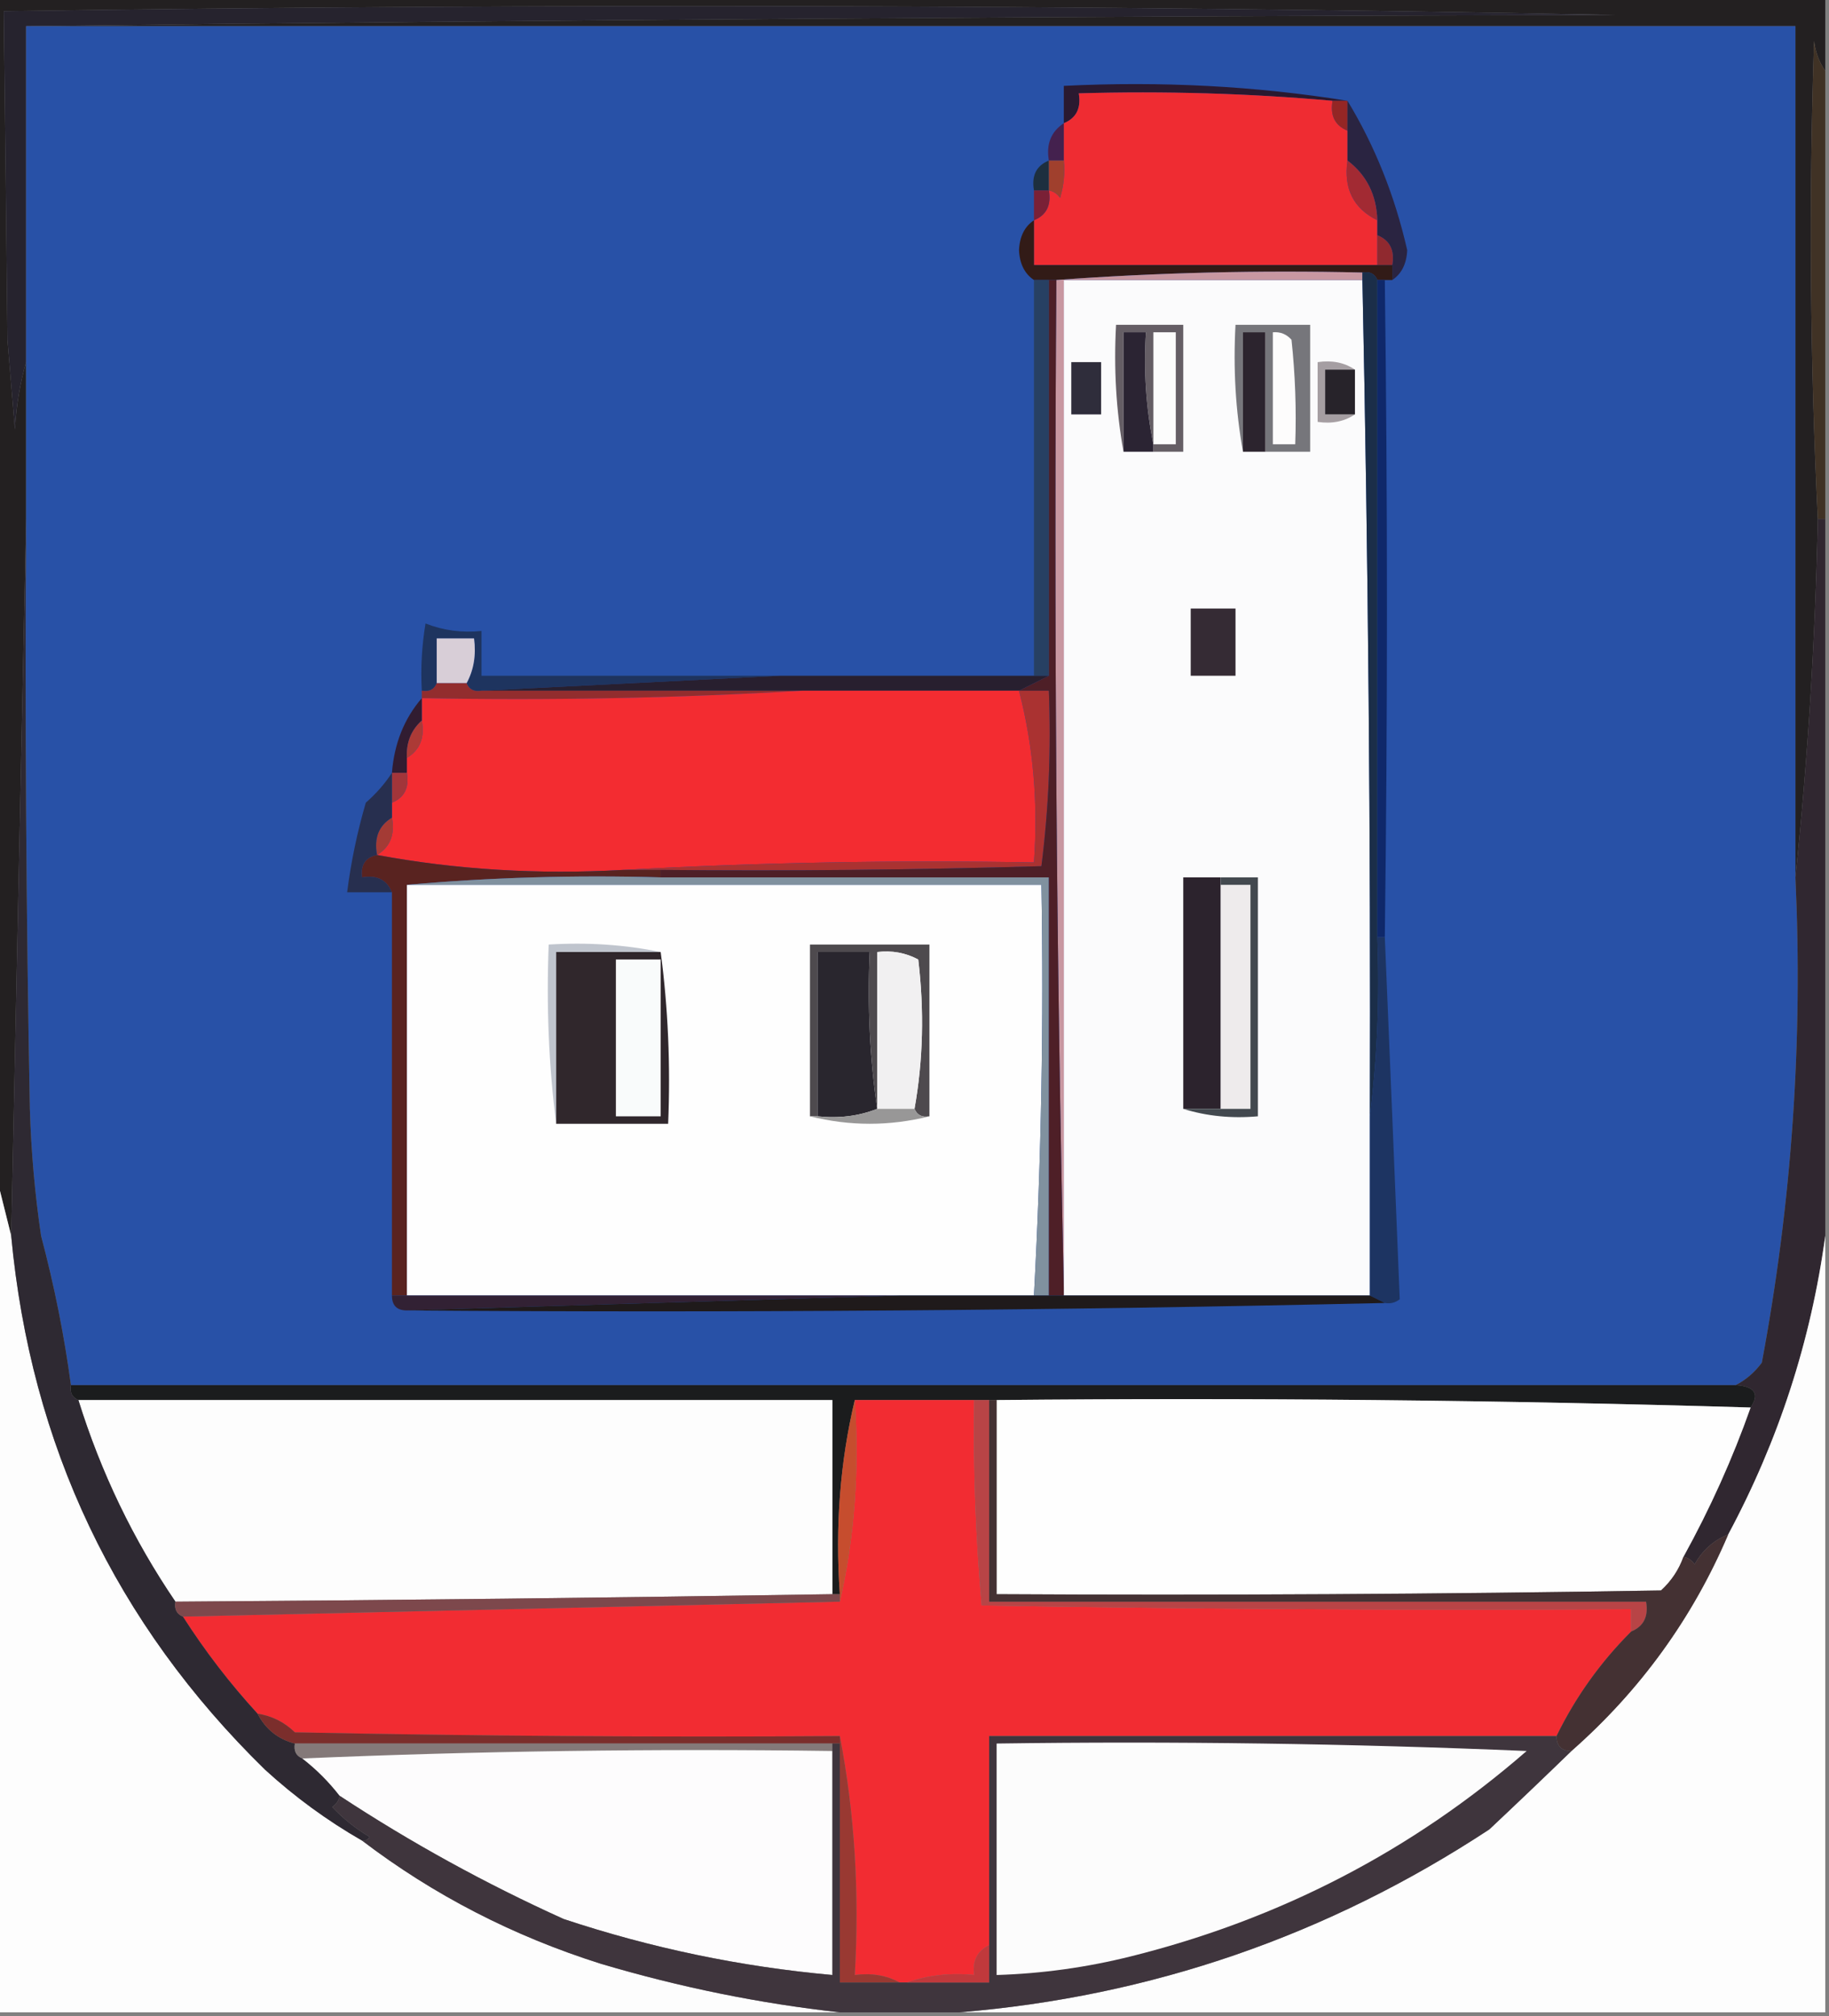 <?xml version="1.0" encoding="UTF-8"?>
<!DOCTYPE svg PUBLIC "-//W3C//DTD SVG 1.1//EN" "http://www.w3.org/Graphics/SVG/1.1/DTD/svg11.dtd">
<svg xmlns="http://www.w3.org/2000/svg" version="1.1" width="245px" height="270px" style="shape-rendering:geometricPrecision; text-rendering:geometricPrecision; image-rendering:optimizeQuality; fill-rule:evenodd; clip-rule:evenodd" xmlns:xlink="http://www.w3.org/1999/xlink">
<rect width="100%" height="100%" fill="#808080" stroke="none"/>
<g><path style="opacity:1" fill="#232021" d="M -0.5,-0.5 C 81.167,-0.5 162.833,-0.5 244.5,-0.5C 244.5,2.833 244.5,6.167 244.5,9.5C 243.71,8.391 243.21,7.058 243,5.5C 242.29,26.845 242.457,48.178 243.5,69.5C 243.162,85.693 242.162,101.693 240.5,117.5C 240.5,79.5 240.5,41.5 240.5,3.5C 161.5,3.5 82.5,3.5 3.5,3.5C 73.763,2.665 144.763,2.165 216.5,2C 144.5,0.611 72.5,0.444 0.5,1.5C 0.681,16.137 0.847,30.804 1,45.5C 1.333,49.5 1.667,53.5 2,57.5C 2.181,54.305 2.681,51.305 3.5,48.5C 3.5,55.5 3.5,62.5 3.5,69.5C 2.833,101.5 2.167,133.5 1.5,165.5C 0.833,162.833 0.167,160.167 -0.5,157.5C -0.5,104.833 -0.5,52.167 -0.5,-0.5 Z"/></g>
<g><path style="opacity:1" fill="#26232e" d="M 3.5,3.5 C 3.5,18.5 3.5,33.5 3.5,48.5C 2.681,51.305 2.181,54.305 2,57.5C 1.667,53.5 1.333,49.5 1,45.5C 0.847,30.804 0.681,16.137 0.5,1.5C 72.5,0.444 144.5,0.611 216.5,2C 144.763,2.165 73.763,2.665 3.5,3.5 Z"/></g>
<g><path style="opacity:1" fill="#2851a7" d="M 3.5,3.5 C 82.5,3.5 161.5,3.5 240.5,3.5C 240.5,41.5 240.5,79.5 240.5,117.5C 241.522,139.375 240.022,161.042 236,182.5C 235.015,183.814 233.848,184.814 232.5,185.5C 158.167,185.5 83.833,185.5 9.5,185.5C 8.616,178.891 7.283,172.224 5.5,165.5C 4.67,159.862 4.17,154.196 4,148.5C 3.5,122.169 3.333,95.835 3.5,69.5C 3.5,62.5 3.5,55.5 3.5,48.5C 3.5,33.5 3.5,18.5 3.5,3.5 Z"/></g>
<g><path style="opacity:1" fill="#2a1930" d="M 180.5,13.5 C 179.833,13.5 179.167,13.5 178.5,13.5C 167.346,12.505 156.012,12.172 144.5,12.5C 144.843,14.483 144.176,15.817 142.5,16.5C 142.5,14.833 142.5,13.167 142.5,11.5C 155.544,10.853 168.211,11.52 180.5,13.5 Z"/></g>
<g><path style="opacity:1" fill="#ef2c32" d="M 178.5,13.5 C 178.157,15.483 178.824,16.817 180.5,17.5C 180.5,18.833 180.5,20.167 180.5,21.5C 179.958,25.259 181.292,27.926 184.5,29.5C 184.5,30.167 184.5,30.833 184.5,31.5C 184.5,32.833 184.5,34.167 184.5,35.5C 169.167,35.5 153.833,35.5 138.5,35.5C 138.5,33.5 138.5,31.5 138.5,29.5C 140.176,28.817 140.843,27.483 140.5,25.5C 141.117,25.611 141.617,25.944 142,26.5C 142.494,24.866 142.66,23.199 142.5,21.5C 142.5,19.833 142.5,18.167 142.5,16.5C 144.176,15.817 144.843,14.483 144.5,12.5C 156.012,12.172 167.346,12.505 178.5,13.5 Z"/></g>
<g><path style="opacity:1" fill="#942625" d="M 178.5,13.5 C 179.167,13.5 179.833,13.5 180.5,13.5C 180.5,14.833 180.5,16.167 180.5,17.5C 178.824,16.817 178.157,15.483 178.5,13.5 Z"/></g>
<g><path style="opacity:1" fill="#44214e" d="M 142.5,16.5 C 142.5,18.167 142.5,19.833 142.5,21.5C 141.833,21.5 141.167,21.5 140.5,21.5C 140.12,19.302 140.787,17.635 142.5,16.5 Z"/></g>
<g><path style="opacity:1" fill="#1d2f3f" d="M 140.5,21.5 C 140.5,22.833 140.5,24.167 140.5,25.5C 139.833,25.5 139.167,25.5 138.5,25.5C 138.157,23.517 138.824,22.183 140.5,21.5 Z"/></g>
<g><path style="opacity:1" fill="#a0402d" d="M 140.5,21.5 C 141.167,21.5 141.833,21.5 142.5,21.5C 142.66,23.199 142.494,24.866 142,26.5C 141.617,25.944 141.117,25.611 140.5,25.5C 140.5,24.167 140.5,22.833 140.5,21.5 Z"/></g>
<g><path style="opacity:1" fill="#2a2441" d="M 180.5,13.5 C 184.173,19.549 186.84,26.215 188.5,33.5C 188.415,35.333 187.748,36.666 186.5,37.5C 186.5,36.833 186.5,36.167 186.5,35.5C 186.843,33.517 186.176,32.183 184.5,31.5C 184.5,30.833 184.5,30.167 184.5,29.5C 184.391,26.101 183.058,23.434 180.5,21.5C 180.5,20.167 180.5,18.833 180.5,17.5C 180.5,16.167 180.5,14.833 180.5,13.5 Z"/></g>
<g><path style="opacity:1" fill="#7a2036" d="M 138.5,25.5 C 139.167,25.5 139.833,25.5 140.5,25.5C 140.843,27.483 140.176,28.817 138.5,29.5C 138.5,28.167 138.5,26.833 138.5,25.5 Z"/></g>
<g><path style="opacity:1" fill="#a22a33" d="M 180.5,21.5 C 183.058,23.434 184.391,26.101 184.5,29.5C 181.292,27.926 179.958,25.259 180.5,21.5 Z"/></g>
<g><path style="opacity:1" fill="#90292f" d="M 184.5,31.5 C 186.176,32.183 186.843,33.517 186.5,35.5C 185.833,35.5 185.167,35.5 184.5,35.5C 184.5,34.167 184.5,32.833 184.5,31.5 Z"/></g>
<g><path style="opacity:1" fill="#321b17" d="M 138.5,29.5 C 138.5,31.5 138.5,33.5 138.5,35.5C 153.833,35.5 169.167,35.5 184.5,35.5C 185.167,35.5 185.833,35.5 186.5,35.5C 186.5,36.167 186.5,36.833 186.5,37.5C 186.167,37.5 185.833,37.5 185.5,37.5C 185.167,37.5 184.833,37.5 184.5,37.5C 184.158,36.662 183.492,36.328 182.5,36.5C 168.656,36.171 154.99,36.504 141.5,37.5C 141.167,37.5 140.833,37.5 140.5,37.5C 139.833,37.5 139.167,37.5 138.5,37.5C 137.252,36.666 136.585,35.333 136.5,33.5C 136.585,31.667 137.252,30.334 138.5,29.5 Z"/></g>
<g><path style="opacity:1" fill="#fbfbfc" d="M 182.5,37.5 C 183.278,74.828 183.611,112.161 183.5,149.5C 183.5,157.5 183.5,165.5 183.5,173.5C 169.833,173.5 156.167,173.5 142.5,173.5C 142.5,173.167 142.5,172.833 142.5,172.5C 142.5,127.5 142.5,82.5 142.5,37.5C 155.833,37.5 169.167,37.5 182.5,37.5 Z"/></g>
<g><path style="opacity:1" fill="#a59ea2" d="M 181.5,49.5 C 180.167,49.5 178.833,49.5 177.5,49.5C 177.5,51.5 177.5,53.5 177.5,55.5C 178.833,55.5 180.167,55.5 181.5,55.5C 180.081,56.451 178.415,56.785 176.5,56.5C 176.5,53.833 176.5,51.167 176.5,48.5C 178.415,48.215 180.081,48.549 181.5,49.5 Z"/></g>
<g><path style="opacity:1" fill="#655e65" d="M 154.5,60.5 C 154.5,60.167 154.5,59.833 154.5,59.5C 153.513,54.695 153.179,49.695 153.5,44.5C 152.5,44.5 151.5,44.5 150.5,44.5C 150.5,49.833 150.5,55.167 150.5,60.5C 149.511,55.025 149.178,49.358 149.5,43.5C 152.5,43.5 155.5,43.5 158.5,43.5C 158.5,49.167 158.5,54.833 158.5,60.5C 157.167,60.5 155.833,60.5 154.5,60.5 Z"/></g>
<g><path style="opacity:1" fill="#2b2433" d="M 154.5,59.5 C 154.5,59.833 154.5,60.167 154.5,60.5C 153.167,60.5 151.833,60.5 150.5,60.5C 150.5,55.167 150.5,49.833 150.5,44.5C 151.5,44.5 152.5,44.5 153.5,44.5C 153.179,49.695 153.513,54.695 154.5,59.5 Z"/></g>
<g><path style="opacity:1" fill="#fcfcfc" d="M 154.5,59.5 C 154.5,54.5 154.5,49.5 154.5,44.5C 155.5,44.5 156.5,44.5 157.5,44.5C 157.5,49.5 157.5,54.5 157.5,59.5C 156.5,59.5 155.5,59.5 154.5,59.5 Z"/></g>
<g><path style="opacity:1" fill="#27232a" d="M 181.5,49.5 C 181.5,51.5 181.5,53.5 181.5,55.5C 180.167,55.5 178.833,55.5 177.5,55.5C 177.5,53.5 177.5,51.5 177.5,49.5C 178.833,49.5 180.167,49.5 181.5,49.5 Z"/></g>
<g><path style="opacity:1" fill="#2f2d3b" d="M 143.5,48.5 C 144.833,48.5 146.167,48.5 147.5,48.5C 147.5,50.833 147.5,53.167 147.5,55.5C 146.167,55.5 144.833,55.5 143.5,55.5C 143.5,53.167 143.5,50.833 143.5,48.5 Z"/></g>
<g><path style="opacity:1" fill="#76767b" d="M 169.5,60.5 C 169.5,55.167 169.5,49.833 169.5,44.5C 168.5,44.5 167.5,44.5 166.5,44.5C 166.5,49.833 166.5,55.167 166.5,60.5C 165.511,55.025 165.178,49.358 165.5,43.5C 168.833,43.5 172.167,43.5 175.5,43.5C 175.5,49.167 175.5,54.833 175.5,60.5C 173.5,60.5 171.5,60.5 169.5,60.5 Z"/></g>
<g><path style="opacity:1" fill="#2c242e" d="M 169.5,60.5 C 168.5,60.5 167.5,60.5 166.5,60.5C 166.5,55.167 166.5,49.833 166.5,44.5C 167.5,44.5 168.5,44.5 169.5,44.5C 169.5,49.833 169.5,55.167 169.5,60.5 Z"/></g>
<g><path style="opacity:1" fill="#fdfcfc" d="M 170.5,44.5 C 171.496,44.414 172.329,44.748 173,45.5C 173.499,50.155 173.666,54.822 173.5,59.5C 172.5,59.5 171.5,59.5 170.5,59.5C 170.5,54.5 170.5,49.5 170.5,44.5 Z"/></g>
<g><path style="opacity:1" fill="#274063" d="M 138.5,37.5 C 139.167,37.5 139.833,37.5 140.5,37.5C 140.5,55.167 140.5,72.833 140.5,90.5C 139.833,90.5 139.167,90.5 138.5,90.5C 138.5,72.833 138.5,55.167 138.5,37.5 Z"/></g>
<g><path style="opacity:1" fill="#403225" d="M 244.5,9.5 C 244.5,29.5 244.5,49.5 244.5,69.5C 244.167,69.5 243.833,69.5 243.5,69.5C 242.457,48.178 242.29,26.845 243,5.5C 243.21,7.058 243.71,8.391 244.5,9.5 Z"/></g>
<g><path style="opacity:1" fill="#c897a1" d="M 182.5,36.5 C 182.5,36.833 182.5,37.167 182.5,37.5C 169.167,37.5 155.833,37.5 142.5,37.5C 142.5,82.5 142.5,127.5 142.5,172.5C 141.501,127.67 141.168,82.67 141.5,37.5C 154.99,36.504 168.656,36.171 182.5,36.5 Z"/></g>
<g><path style="opacity:1" fill="#0f286a" d="M 184.5,37.5 C 184.833,37.5 185.167,37.5 185.5,37.5C 185.882,66.803 185.882,96.136 185.5,125.5C 185.167,125.5 184.833,125.5 184.5,125.5C 184.5,96.167 184.5,66.833 184.5,37.5 Z"/></g>
<g><path style="opacity:1" fill="#352b34" d="M 159.5,81.5 C 161.5,81.5 163.5,81.5 165.5,81.5C 165.5,84.5 165.5,87.5 165.5,90.5C 163.5,90.5 161.5,90.5 159.5,90.5C 159.5,87.5 159.5,84.5 159.5,81.5 Z"/></g>
<g><path style="opacity:1" fill="#1e345f" d="M 104.5,90.5 C 91.167,91.167 77.833,91.833 64.5,92.5C 63.508,92.672 62.842,92.338 62.5,91.5C 63.461,89.735 63.795,87.735 63.5,85.5C 61.833,85.5 60.167,85.5 58.5,85.5C 58.5,87.5 58.5,89.5 58.5,91.5C 58.158,92.338 57.492,92.672 56.5,92.5C 56.335,89.482 56.502,86.482 57,83.5C 59.381,84.435 61.881,84.768 64.5,84.5C 64.5,86.5 64.5,88.5 64.5,90.5C 77.833,90.5 91.167,90.5 104.5,90.5 Z"/></g>
<g><path style="opacity:1" fill="#d8ced7" d="M 62.5,91.5 C 61.167,91.5 59.833,91.5 58.5,91.5C 58.5,89.5 58.5,87.5 58.5,85.5C 60.167,85.5 61.833,85.5 63.5,85.5C 63.795,87.735 63.461,89.735 62.5,91.5 Z"/></g>
<g><path style="opacity:1" fill="#281f2f" d="M 104.5,90.5 C 115.833,90.5 127.167,90.5 138.5,90.5C 139.167,90.5 139.833,90.5 140.5,90.5C 139.167,91.167 137.833,91.833 136.5,92.5C 126.833,92.5 117.167,92.5 107.5,92.5C 93.167,92.5 78.833,92.5 64.5,92.5C 77.833,91.833 91.167,91.167 104.5,90.5 Z"/></g>
<g><path style="opacity:1" fill="#922d2e" d="M 58.5,91.5 C 59.833,91.5 61.167,91.5 62.5,91.5C 62.842,92.338 63.508,92.672 64.5,92.5C 78.833,92.5 93.167,92.5 107.5,92.5C 90.675,93.497 73.675,93.83 56.5,93.5C 56.5,93.167 56.5,92.833 56.5,92.5C 57.492,92.672 58.158,92.338 58.5,91.5 Z"/></g>
<g><path style="opacity:1" fill="#f32c31" d="M 107.5,92.5 C 117.167,92.5 126.833,92.5 136.5,92.5C 138.414,99.892 139.081,107.559 138.5,115.5C 119.992,115.17 101.659,115.503 83.5,116.5C 72.116,117.144 61.116,116.477 50.5,114.5C 52.256,113.448 52.923,111.781 52.5,109.5C 52.5,108.833 52.5,108.167 52.5,107.5C 54.176,106.817 54.843,105.483 54.5,103.5C 54.5,102.833 54.5,102.167 54.5,101.5C 56.256,100.448 56.923,98.781 56.5,96.5C 56.5,95.5 56.5,94.5 56.5,93.5C 73.675,93.83 90.675,93.497 107.5,92.5 Z"/></g>
<g><path style="opacity:1" fill="#311c31" d="M 56.5,93.5 C 56.5,94.5 56.5,95.5 56.5,96.5C 55.069,97.78 54.402,99.447 54.5,101.5C 54.5,102.167 54.5,102.833 54.5,103.5C 53.833,103.5 53.167,103.5 52.5,103.5C 52.809,99.577 54.142,96.243 56.5,93.5 Z"/></g>
<g><path style="opacity:1" fill="#ac3a36" d="M 56.5,96.5 C 56.923,98.781 56.256,100.448 54.5,101.5C 54.402,99.447 55.069,97.78 56.5,96.5 Z"/></g>
<g><path style="opacity:1" fill="#1b2e49" d="M 182.5,36.5 C 183.492,36.328 184.158,36.662 184.5,37.5C 184.5,66.833 184.5,96.167 184.5,125.5C 184.826,133.684 184.492,141.684 183.5,149.5C 183.611,112.161 183.278,74.828 182.5,37.5C 182.5,37.167 182.5,36.833 182.5,36.5 Z"/></g>
<g><path style="opacity:1" fill="#a2353a" d="M 52.5,103.5 C 53.167,103.5 53.833,103.5 54.5,103.5C 54.843,105.483 54.176,106.817 52.5,107.5C 52.5,106.167 52.5,104.833 52.5,103.5 Z"/></g>
<g><path style="opacity:1" fill="#a43b35" d="M 52.5,109.5 C 52.923,111.781 52.256,113.448 50.5,114.5C 50.077,112.219 50.744,110.552 52.5,109.5 Z"/></g>
<g><path style="opacity:1" fill="#aa3231" d="M 136.5,92.5 C 137.833,92.5 139.167,92.5 140.5,92.5C 140.815,100.42 140.482,108.253 139.5,116C 122.503,116.5 105.503,116.667 88.5,116.5C 86.833,116.5 85.167,116.5 83.5,116.5C 101.659,115.503 119.992,115.17 138.5,115.5C 139.081,107.559 138.414,99.892 136.5,92.5 Z"/></g>
<g><path style="opacity:1" fill="#272f4f" d="M 52.5,103.5 C 52.5,104.833 52.5,106.167 52.5,107.5C 52.5,108.167 52.5,108.833 52.5,109.5C 50.744,110.552 50.077,112.219 50.5,114.5C 48.952,114.821 48.285,115.821 48.5,117.5C 50.483,117.157 51.817,117.824 52.5,119.5C 50.5,119.5 48.5,119.5 46.5,119.5C 47.013,115.454 47.846,111.454 49,107.5C 50.405,106.269 51.571,104.936 52.5,103.5 Z"/></g>
<g><path style="opacity:1" fill="#fefefe" d="M 54.5,118.5 C 82.833,118.5 111.167,118.5 139.5,118.5C 139.82,136.91 139.486,155.243 138.5,173.5C 132.5,173.5 126.5,173.5 120.5,173.5C 98.5,173.5 76.5,173.5 54.5,173.5C 54.5,155.167 54.5,136.833 54.5,118.5 Z"/></g>
<g><path style="opacity:1" fill="#eeebec" d="M 163.5,118.5 C 164.833,118.5 166.167,118.5 167.5,118.5C 167.5,128.5 167.5,138.5 167.5,148.5C 166.167,148.5 164.833,148.5 163.5,148.5C 163.5,138.5 163.5,128.5 163.5,118.5 Z"/></g>
<g><path style="opacity:1" fill="#2c232d" d="M 163.5,117.5 C 163.5,117.833 163.5,118.167 163.5,118.5C 163.5,128.5 163.5,138.5 163.5,148.5C 161.833,148.5 160.167,148.5 158.5,148.5C 158.5,138.167 158.5,127.833 158.5,117.5C 160.167,117.5 161.833,117.5 163.5,117.5 Z"/></g>
<g><path style="opacity:1" fill="#592320" d="M 50.5,114.5 C 61.116,116.477 72.116,117.144 83.5,116.5C 85.167,116.5 86.833,116.5 88.5,116.5C 88.5,116.833 88.5,117.167 88.5,117.5C 76.988,117.172 65.654,117.505 54.5,118.5C 54.5,136.833 54.5,155.167 54.5,173.5C 53.833,173.5 53.167,173.5 52.5,173.5C 52.5,155.5 52.5,137.5 52.5,119.5C 51.817,117.824 50.483,117.157 48.5,117.5C 48.285,115.821 48.952,114.821 50.5,114.5 Z"/></g>
<g><path style="opacity:1" fill="#43494f" d="M 163.5,118.5 C 163.5,118.167 163.5,117.833 163.5,117.5C 165.167,117.5 166.833,117.5 168.5,117.5C 168.5,128.167 168.5,138.833 168.5,149.5C 164.958,149.813 161.625,149.479 158.5,148.5C 160.167,148.5 161.833,148.5 163.5,148.5C 164.833,148.5 166.167,148.5 167.5,148.5C 167.5,138.5 167.5,128.5 167.5,118.5C 166.167,118.5 164.833,118.5 163.5,118.5 Z"/></g>
<g><path style="opacity:1" fill="#bfc4cd" d="M 88.5,127.5 C 83.833,127.5 79.167,127.5 74.5,127.5C 74.5,135.167 74.5,142.833 74.5,150.5C 73.508,142.684 73.174,134.684 73.5,126.5C 78.695,126.179 83.695,126.513 88.5,127.5 Z"/></g>
<g><path style="opacity:1" fill="#4e4a4e" d="M 124.5,149.5 C 123.508,149.672 122.842,149.338 122.5,148.5C 123.654,142.013 123.821,135.346 123,128.5C 121.301,127.594 119.467,127.261 117.5,127.5C 117.5,134.5 117.5,141.5 117.5,148.5C 116.509,141.687 116.175,134.687 116.5,127.5C 114.167,127.5 111.833,127.5 109.5,127.5C 109.5,134.833 109.5,142.167 109.5,149.5C 109.167,149.5 108.833,149.5 108.5,149.5C 108.5,141.833 108.5,134.167 108.5,126.5C 113.833,126.5 119.167,126.5 124.5,126.5C 124.5,134.167 124.5,141.833 124.5,149.5 Z"/></g>
<g><path style="opacity:1" fill="#29262e" d="M 117.5,148.5 C 115.052,149.473 112.385,149.806 109.5,149.5C 109.5,142.167 109.5,134.833 109.5,127.5C 111.833,127.5 114.167,127.5 116.5,127.5C 116.175,134.687 116.509,141.687 117.5,148.5 Z"/></g>
<g><path style="opacity:1" fill="#f1f0f1" d="M 122.5,148.5 C 120.833,148.5 119.167,148.5 117.5,148.5C 117.5,141.5 117.5,134.5 117.5,127.5C 119.467,127.261 121.301,127.594 123,128.5C 123.821,135.346 123.654,142.013 122.5,148.5 Z"/></g>
<g><path style="opacity:1" fill="#80919f" d="M 54.5,118.5 C 65.654,117.505 76.988,117.172 88.5,117.5C 105.833,117.5 123.167,117.5 140.5,117.5C 140.5,136.167 140.5,154.833 140.5,173.5C 139.833,173.5 139.167,173.5 138.5,173.5C 139.486,155.243 139.82,136.91 139.5,118.5C 111.167,118.5 82.833,118.5 54.5,118.5 Z"/></g>
<g><path style="opacity:1" fill="#30272c" d="M 88.5,127.5 C 89.492,134.982 89.825,142.648 89.5,150.5C 84.5,150.5 79.5,150.5 74.5,150.5C 74.5,142.833 74.5,135.167 74.5,127.5C 79.167,127.5 83.833,127.5 88.5,127.5 Z"/></g>
<g><path style="opacity:1" fill="#f9fbfb" d="M 82.5,128.5 C 84.5,128.5 86.5,128.5 88.5,128.5C 88.5,135.5 88.5,142.5 88.5,149.5C 86.5,149.5 84.5,149.5 82.5,149.5C 82.5,142.5 82.5,135.5 82.5,128.5 Z"/></g>
<g><path style="opacity:1" fill="#989797" d="M 117.5,148.5 C 119.167,148.5 120.833,148.5 122.5,148.5C 122.842,149.338 123.508,149.672 124.5,149.5C 119.167,150.833 113.833,150.833 108.5,149.5C 108.833,149.5 109.167,149.5 109.5,149.5C 112.385,149.806 115.052,149.473 117.5,148.5 Z"/></g>
<g><path style="opacity:1" fill="#302730" d="M 243.5,69.5 C 243.833,69.5 244.167,69.5 244.5,69.5C 244.5,101.5 244.5,133.5 244.5,165.5C 242.578,179.6 238.244,192.934 231.5,205.5C 229.549,206.282 228.049,207.616 227,209.5C 226.617,208.944 226.117,208.611 225.5,208.5C 229.09,201.996 232.09,195.329 234.5,188.5C 235.718,186.668 235.051,185.668 232.5,185.5C 233.848,184.814 235.015,183.814 236,182.5C 240.022,161.042 241.522,139.375 240.5,117.5C 242.162,101.693 243.162,85.693 243.5,69.5 Z"/></g>
<g><path style="opacity:1" fill="#1d3462" d="M 184.5,125.5 C 184.833,125.5 185.167,125.5 185.5,125.5C 186.174,141.569 186.84,157.735 187.5,174C 186.906,174.464 186.239,174.631 185.5,174.5C 184.833,174.167 184.167,173.833 183.5,173.5C 183.5,165.5 183.5,157.5 183.5,149.5C 184.492,141.684 184.826,133.684 184.5,125.5 Z"/></g>
<g><path style="opacity:1" fill="#fdfdfd" d="M -0.5,157.5 C 0.167,160.167 0.833,162.833 1.5,165.5C 4.125,193.58 15.458,217.413 35.5,237C 39.508,240.665 43.841,243.832 48.5,246.5C 58.07,253.787 68.736,259.287 80.5,263C 91.114,266.149 101.78,268.316 112.5,269.5C 74.833,269.5 37.167,269.5 -0.5,269.5C -0.5,232.167 -0.5,194.833 -0.5,157.5 Z"/></g>
<g><path style="opacity:1" fill="#4e1f27" d="M 140.5,37.5 C 140.833,37.5 141.167,37.5 141.5,37.5C 141.168,82.67 141.501,127.67 142.5,172.5C 142.5,172.833 142.5,173.167 142.5,173.5C 141.833,173.5 141.167,173.5 140.5,173.5C 140.5,154.833 140.5,136.167 140.5,117.5C 123.167,117.5 105.833,117.5 88.5,117.5C 88.5,117.167 88.5,116.833 88.5,116.5C 105.503,116.667 122.503,116.5 139.5,116C 140.482,108.253 140.815,100.42 140.5,92.5C 139.167,92.5 137.833,92.5 136.5,92.5C 137.833,91.833 139.167,91.167 140.5,90.5C 140.5,72.833 140.5,55.167 140.5,37.5 Z"/></g>
<g><path style="opacity:1" fill="#fdfdfd" d="M 244.5,165.5 C 244.5,200.167 244.5,234.833 244.5,269.5C 205.833,269.5 167.167,269.5 128.5,269.5C 154.2,267.386 177.866,259.22 199.5,245C 203.241,241.484 206.908,237.984 210.5,234.5C 219.716,226.387 226.716,216.72 231.5,205.5C 238.244,192.934 242.578,179.6 244.5,165.5 Z"/></g>
<g><path style="opacity:1" fill="#322134" d="M 52.5,173.5 C 53.167,173.5 53.833,173.5 54.5,173.5C 76.5,173.5 98.5,173.5 120.5,173.5C 98.5,174.167 76.5,174.833 54.5,175.5C 53.167,175.5 52.5,174.833 52.5,173.5 Z"/></g>
<g><path style="opacity:1" fill="#1f1a1b" d="M 120.5,173.5 C 126.5,173.5 132.5,173.5 138.5,173.5C 139.167,173.5 139.833,173.5 140.5,173.5C 141.167,173.5 141.833,173.5 142.5,173.5C 156.167,173.5 169.833,173.5 183.5,173.5C 184.167,173.833 184.833,174.167 185.5,174.5C 142.003,175.499 98.337,175.832 54.5,175.5C 76.5,174.833 98.5,174.167 120.5,173.5 Z"/></g>
<g><path style="opacity:1" fill="#1b1c1d" d="M 9.5,185.5 C 83.833,185.5 158.167,185.5 232.5,185.5C 235.051,185.668 235.718,186.668 234.5,188.5C 201.004,187.502 167.337,187.168 133.5,187.5C 133.167,187.5 132.833,187.5 132.5,187.5C 131.833,187.5 131.167,187.5 130.5,187.5C 125.167,187.5 119.833,187.5 114.5,187.5C 112.53,195.769 111.864,204.435 112.5,213.5C 112.167,213.5 111.833,213.5 111.5,213.5C 111.5,204.833 111.5,196.167 111.5,187.5C 77.833,187.5 44.167,187.5 10.5,187.5C 9.662,187.158 9.328,186.492 9.5,185.5 Z"/></g>
<g><path style="opacity:1" fill="#fdfdfd" d="M 10.5,187.5 C 44.167,187.5 77.833,187.5 111.5,187.5C 111.5,196.167 111.5,204.833 111.5,213.5C 82.169,213.969 52.835,214.303 23.5,214.5C 17.856,206.21 13.523,197.21 10.5,187.5 Z"/></g>
<g><path style="opacity:1" fill="#f22c32" d="M 114.5,187.5 C 119.833,187.5 125.167,187.5 130.5,187.5C 130.353,196.592 130.686,205.759 131.5,215C 160.498,215.5 189.498,215.667 218.5,215.5C 218.5,216.5 218.5,217.5 218.5,218.5C 214.379,222.618 211.046,227.285 208.5,232.5C 183.167,232.5 157.833,232.5 132.5,232.5C 132.5,241.833 132.5,251.167 132.5,260.5C 130.896,261.287 130.229,262.62 130.5,264.5C 127.287,264.19 124.287,264.523 121.5,265.5C 121.167,265.5 120.833,265.5 120.5,265.5C 118.735,264.539 116.735,264.205 114.5,264.5C 115.143,253.448 114.476,242.781 112.5,232.5C 88.164,232.667 63.831,232.5 39.5,232C 38.09,230.628 36.423,229.795 34.5,229.5C 30.796,225.461 27.462,221.128 24.5,216.5C 53.833,215.833 83.167,215.167 112.5,214.5C 114.471,205.895 115.138,196.895 114.5,187.5 Z"/></g>
<g><path style="opacity:1" fill="#fefefe" d="M 133.5,187.5 C 167.337,187.168 201.004,187.502 234.5,188.5C 232.09,195.329 229.09,201.996 225.5,208.5C 224.883,210.229 223.883,211.729 222.5,213C 192.835,213.5 163.169,213.667 133.5,213.5C 133.5,204.833 133.5,196.167 133.5,187.5 Z"/></g>
<g><path style="opacity:1" fill="#c64d2e" d="M 114.5,187.5 C 115.138,196.895 114.471,205.895 112.5,214.5C 112.5,214.167 112.5,213.833 112.5,213.5C 111.864,204.435 112.53,195.769 114.5,187.5 Z"/></g>
<g><path style="opacity:1" fill="#2e2932" d="M 3.5,69.5 C 3.333,95.835 3.5,122.169 4,148.5C 4.17,154.196 4.67,159.862 5.5,165.5C 7.283,172.224 8.616,178.891 9.5,185.5C 9.328,186.492 9.662,187.158 10.5,187.5C 13.523,197.21 17.856,206.21 23.5,214.5C 23.328,215.492 23.662,216.158 24.5,216.5C 27.462,221.128 30.796,225.461 34.5,229.5C 35.585,231.587 37.251,232.92 39.5,233.5C 39.328,234.492 39.662,235.158 40.5,235.5C 42.36,236.939 44.027,238.605 45.5,240.5C 45.389,241.117 45.056,241.617 44.5,242C 45.984,243.574 47.651,244.907 49.5,246C 49.272,246.399 48.938,246.565 48.5,246.5C 43.841,243.832 39.508,240.665 35.5,237C 15.458,217.413 4.125,193.58 1.5,165.5C 2.167,133.5 2.833,101.5 3.5,69.5 Z"/></g>
<g><path style="opacity:1" fill="#7d484c" d="M 111.5,213.5 C 111.833,213.5 112.167,213.5 112.5,213.5C 112.5,213.833 112.5,214.167 112.5,214.5C 83.167,215.167 53.833,215.833 24.5,216.5C 23.662,216.158 23.328,215.492 23.5,214.5C 52.835,214.303 82.169,213.969 111.5,213.5 Z"/></g>
<g><path style="opacity:1" fill="#b84446" d="M 130.5,187.5 C 131.167,187.5 131.833,187.5 132.5,187.5C 132.5,196.5 132.5,205.5 132.5,214.5C 161.833,214.5 191.167,214.5 220.5,214.5C 220.843,216.483 220.176,217.817 218.5,218.5C 218.5,217.5 218.5,216.5 218.5,215.5C 189.498,215.667 160.498,215.5 131.5,215C 130.686,205.759 130.353,196.592 130.5,187.5 Z"/></g>
<g><path style="opacity:1" fill="#443133" d="M 132.5,187.5 C 132.833,187.5 133.167,187.5 133.5,187.5C 133.5,196.167 133.5,204.833 133.5,213.5C 163.169,213.667 192.835,213.5 222.5,213C 223.883,211.729 224.883,210.229 225.5,208.5C 226.117,208.611 226.617,208.944 227,209.5C 228.049,207.616 229.549,206.282 231.5,205.5C 226.716,216.72 219.716,226.387 210.5,234.5C 209.167,234.5 208.5,233.833 208.5,232.5C 211.046,227.285 214.379,222.618 218.5,218.5C 220.176,217.817 220.843,216.483 220.5,214.5C 191.167,214.5 161.833,214.5 132.5,214.5C 132.5,205.5 132.5,196.5 132.5,187.5 Z"/></g>
<g><path style="opacity:1" fill="#7b2e2c" d="M 34.5,229.5 C 36.423,229.795 38.09,230.628 39.5,232C 63.831,232.5 88.164,232.667 112.5,232.5C 112.5,232.833 112.5,233.167 112.5,233.5C 112.167,233.5 111.833,233.5 111.5,233.5C 87.5,233.5 63.5,233.5 39.5,233.5C 37.251,232.92 35.585,231.587 34.5,229.5 Z"/></g>
<g><path style="opacity:1" fill="#847979" d="M 39.5,233.5 C 63.5,233.5 87.5,233.5 111.5,233.5C 111.5,233.833 111.5,234.167 111.5,234.5C 87.661,234.169 63.994,234.502 40.5,235.5C 39.662,235.158 39.328,234.492 39.5,233.5 Z"/></g>
<g><path style="opacity:1" fill="#fdfcfd" d="M 111.5,234.5 C 111.5,244.5 111.5,254.5 111.5,264.5C 99.246,263.401 87.246,260.901 75.5,257C 65.006,252.256 55.006,246.756 45.5,240.5C 44.027,238.605 42.36,236.939 40.5,235.5C 63.994,234.502 87.661,234.169 111.5,234.5 Z"/></g>
<g><path style="opacity:1" fill="#993932" d="M 112.5,232.5 C 114.476,242.781 115.143,253.448 114.5,264.5C 116.735,264.205 118.735,264.539 120.5,265.5C 117.833,265.5 115.167,265.5 112.5,265.5C 112.5,254.833 112.5,244.167 112.5,233.5C 112.5,233.167 112.5,232.833 112.5,232.5 Z"/></g>
<g><path style="opacity:1" fill="#3f353d" d="M 208.5,232.5 C 208.5,233.833 209.167,234.5 210.5,234.5C 206.908,237.984 203.241,241.484 199.5,245C 177.866,259.22 154.2,267.386 128.5,269.5C 123.167,269.5 117.833,269.5 112.5,269.5C 101.78,268.316 91.114,266.149 80.5,263C 68.736,259.287 58.07,253.787 48.5,246.5C 48.938,246.565 49.272,246.399 49.5,246C 47.651,244.907 45.984,243.574 44.5,242C 45.056,241.617 45.389,241.117 45.5,240.5C 55.006,246.756 65.006,252.256 75.5,257C 87.246,260.901 99.246,263.401 111.5,264.5C 111.5,254.5 111.5,244.5 111.5,234.5C 111.5,234.167 111.5,233.833 111.5,233.5C 111.833,233.5 112.167,233.5 112.5,233.5C 112.5,244.167 112.5,254.833 112.5,265.5C 115.167,265.5 117.833,265.5 120.5,265.5C 120.833,265.5 121.167,265.5 121.5,265.5C 125.167,265.5 128.833,265.5 132.5,265.5C 132.5,263.833 132.5,262.167 132.5,260.5C 132.5,251.167 132.5,241.833 132.5,232.5C 157.833,232.5 183.167,232.5 208.5,232.5 Z"/></g>
<g><path style="opacity:1" fill="#fcfcfc" d="M 133.5,233.5 C 157.176,233.167 180.843,233.5 204.5,234.5C 189.154,247.842 171.487,257.009 151.5,262C 145.581,263.481 139.581,264.314 133.5,264.5C 133.5,254.167 133.5,243.833 133.5,233.5 Z"/></g>
<g><path style="opacity:1" fill="#c0393c" d="M 132.5,260.5 C 132.5,262.167 132.5,263.833 132.5,265.5C 128.833,265.5 125.167,265.5 121.5,265.5C 124.287,264.523 127.287,264.19 130.5,264.5C 130.229,262.62 130.896,261.287 132.5,260.5 Z"/></g>
</svg>
